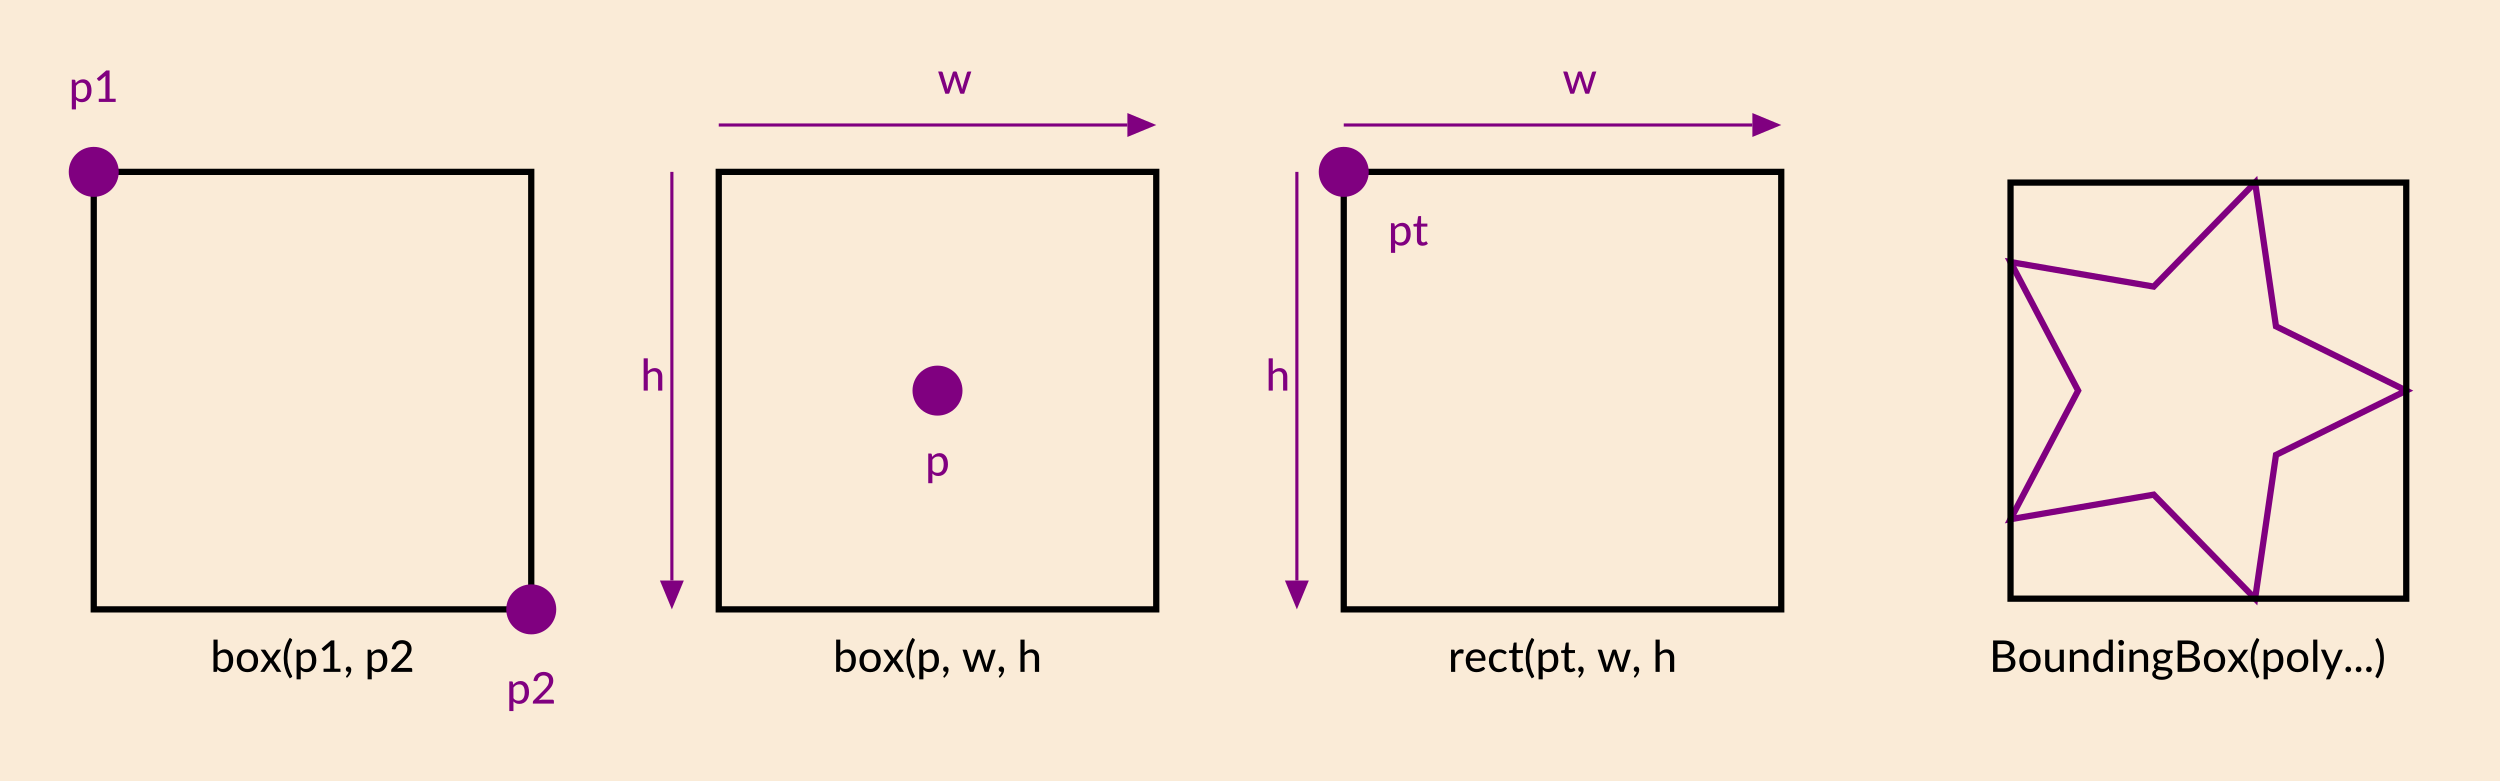 <?xml version="1.0" encoding="UTF-8"?>
<svg xmlns="http://www.w3.org/2000/svg" xmlns:xlink="http://www.w3.org/1999/xlink" width="800pt" height="250pt" viewBox="0 0 800 250" version="1.1">
<defs>
<g>
<symbol overflow="visible" id="glyph-4781780-0">
<path style="stroke:none;" d="M 1.734 -8 C 1.973 -8.195 2.25 -8.367 2.562 -8.516 C 2.875 -8.66 3.25 -8.734 3.688 -8.734 C 3.988 -8.734 4.258 -8.691 4.5 -8.609 C 4.75 -8.523 4.957 -8.406 5.125 -8.25 C 5.301 -8.102 5.438 -7.922 5.531 -7.703 C 5.625 -7.492 5.672 -7.258 5.672 -7 C 5.672 -6.738 5.633 -6.516 5.562 -6.328 C 5.5 -6.148 5.414 -5.988 5.312 -5.844 C 5.207 -5.707 5.094 -5.586 4.969 -5.484 C 4.844 -5.391 4.723 -5.297 4.609 -5.203 C 4.504 -5.117 4.41 -5.031 4.328 -4.938 C 4.242 -4.852 4.191 -4.758 4.172 -4.656 L 4.047 -3.938 L 3.141 -3.938 L 3.047 -4.75 C 3.023 -4.914 3.047 -5.055 3.109 -5.172 C 3.172 -5.297 3.254 -5.406 3.359 -5.5 C 3.461 -5.602 3.578 -5.695 3.703 -5.781 C 3.828 -5.875 3.941 -5.973 4.047 -6.078 C 4.16 -6.191 4.254 -6.312 4.328 -6.438 C 4.398 -6.57 4.438 -6.734 4.438 -6.922 C 4.438 -7.141 4.359 -7.316 4.203 -7.453 C 4.047 -7.586 3.836 -7.656 3.578 -7.656 C 3.391 -7.656 3.227 -7.633 3.094 -7.594 C 2.969 -7.551 2.859 -7.504 2.766 -7.453 C 2.68 -7.41 2.609 -7.367 2.547 -7.328 C 2.484 -7.285 2.422 -7.266 2.359 -7.266 C 2.234 -7.266 2.145 -7.316 2.094 -7.422 Z M 2.766 -2.078 C 2.766 -2.18 2.781 -2.281 2.812 -2.375 C 2.852 -2.477 2.91 -2.566 2.984 -2.641 C 3.055 -2.711 3.141 -2.77 3.234 -2.812 C 3.336 -2.852 3.445 -2.875 3.562 -2.875 C 3.664 -2.875 3.766 -2.852 3.859 -2.812 C 3.961 -2.77 4.047 -2.711 4.109 -2.641 C 4.18 -2.566 4.238 -2.477 4.281 -2.375 C 4.32 -2.281 4.344 -2.18 4.344 -2.078 C 4.344 -1.961 4.32 -1.852 4.281 -1.75 C 4.238 -1.656 4.18 -1.57 4.109 -1.5 C 4.047 -1.426 3.961 -1.367 3.859 -1.328 C 3.766 -1.285 3.664 -1.266 3.562 -1.266 C 3.445 -1.266 3.336 -1.285 3.234 -1.328 C 3.141 -1.367 3.055 -1.426 2.984 -1.5 C 2.91 -1.57 2.852 -1.656 2.812 -1.75 C 2.781 -1.852 2.766 -1.961 2.766 -2.078 Z M 0.312 -10.047 L 7.172 -10.047 L 7.172 0 L 0.312 0 Z M 0.672 -0.406 L 6.75 -0.406 L 6.75 -9.641 L 0.672 -9.641 Z M 0.672 -0.406 "/>
</symbol>
<symbol overflow="visible" id="glyph-4781780-1">
<path style="stroke:none;" d="M 0.969 0 L 0.969 -10.328 L 2.297 -10.328 L 2.297 -6.109 C 2.586 -6.441 2.922 -6.707 3.297 -6.906 C 3.672 -7.113 4.098 -7.219 4.578 -7.219 C 4.992 -7.219 5.367 -7.133 5.703 -6.969 C 6.035 -6.812 6.316 -6.582 6.547 -6.281 C 6.785 -5.988 6.969 -5.625 7.094 -5.188 C 7.219 -4.758 7.281 -4.273 7.281 -3.734 C 7.281 -3.16 7.207 -2.641 7.062 -2.172 C 6.926 -1.703 6.723 -1.297 6.453 -0.953 C 6.191 -0.617 5.875 -0.359 5.5 -0.172 C 5.125 0.004 4.703 0.094 4.234 0.094 C 3.766 0.094 3.367 0.008 3.047 -0.156 C 2.734 -0.332 2.457 -0.578 2.219 -0.891 L 2.156 -0.281 C 2.113 -0.094 2.004 0 1.828 0 Z M 4.141 -6.156 C 3.742 -6.156 3.398 -6.066 3.109 -5.891 C 2.816 -5.711 2.547 -5.457 2.297 -5.125 L 2.297 -1.734 C 2.516 -1.43 2.758 -1.223 3.031 -1.109 C 3.301 -0.992 3.594 -0.938 3.906 -0.938 C 4.551 -0.938 5.047 -1.16 5.391 -1.609 C 5.734 -2.066 5.906 -2.758 5.906 -3.688 C 5.906 -4.539 5.75 -5.164 5.438 -5.562 C 5.133 -5.957 4.703 -6.156 4.141 -6.156 Z M 4.141 -6.156 "/>
</symbol>
<symbol overflow="visible" id="glyph-4781780-2">
<path style="stroke:none;" d="M 3.984 -7.219 C 4.504 -7.219 4.973 -7.129 5.391 -6.953 C 5.816 -6.785 6.176 -6.539 6.469 -6.219 C 6.758 -5.906 6.984 -5.523 7.141 -5.078 C 7.305 -4.629 7.391 -4.125 7.391 -3.562 C 7.391 -3 7.305 -2.488 7.141 -2.031 C 6.984 -1.582 6.758 -1.195 6.469 -0.875 C 6.176 -0.562 5.816 -0.32 5.391 -0.156 C 4.973 0.008 4.504 0.094 3.984 0.094 C 3.461 0.094 2.988 0.008 2.562 -0.156 C 2.145 -0.32 1.785 -0.562 1.484 -0.875 C 1.191 -1.195 0.961 -1.582 0.797 -2.031 C 0.641 -2.488 0.562 -3 0.562 -3.562 C 0.562 -4.125 0.641 -4.629 0.797 -5.078 C 0.961 -5.523 1.191 -5.906 1.484 -6.219 C 1.785 -6.539 2.145 -6.785 2.562 -6.953 C 2.988 -7.129 3.461 -7.219 3.984 -7.219 Z M 3.984 -0.938 C 4.66 -0.938 5.164 -1.164 5.5 -1.625 C 5.844 -2.082 6.016 -2.727 6.016 -3.562 C 6.016 -4.383 5.844 -5.023 5.5 -5.484 C 5.164 -5.953 4.66 -6.188 3.984 -6.188 C 3.297 -6.188 2.781 -5.953 2.438 -5.484 C 2.102 -5.023 1.938 -4.383 1.938 -3.562 C 1.938 -2.727 2.102 -2.082 2.438 -1.625 C 2.781 -1.164 3.297 -0.938 3.984 -0.938 Z M 3.984 -0.938 "/>
</symbol>
<symbol overflow="visible" id="glyph-4781780-3">
<path style="stroke:none;" d="M 2.625 -3.656 L 0.234 -7.109 L 1.516 -7.109 C 1.617 -7.109 1.691 -7.086 1.734 -7.047 C 1.785 -7.016 1.832 -6.969 1.875 -6.906 L 3.578 -4.297 C 3.598 -4.359 3.625 -4.422 3.656 -4.484 C 3.688 -4.555 3.723 -4.629 3.766 -4.703 L 5.25 -6.891 C 5.289 -6.961 5.332 -7.016 5.375 -7.047 C 5.426 -7.086 5.492 -7.109 5.578 -7.109 L 6.797 -7.109 L 4.406 -3.703 L 6.891 0 L 5.609 0 C 5.504 0 5.422 -0.023 5.359 -0.078 C 5.297 -0.141 5.242 -0.203 5.203 -0.266 L 3.469 -3 C 3.445 -2.926 3.422 -2.859 3.391 -2.797 C 3.367 -2.734 3.344 -2.676 3.312 -2.625 L 1.719 -0.266 C 1.664 -0.203 1.609 -0.141 1.547 -0.078 C 1.492 -0.023 1.422 0 1.328 0 L 0.141 0 Z M 2.625 -3.656 "/>
</symbol>
<symbol overflow="visible" id="glyph-4781780-4">
<path style="stroke:none;" d="M 1.766 -4.391 C 1.766 -3.398 1.891 -2.438 2.141 -1.5 C 2.391 -0.562 2.754 0.328 3.234 1.172 C 3.273 1.242 3.297 1.312 3.297 1.375 C 3.305 1.438 3.305 1.488 3.297 1.531 C 3.285 1.57 3.258 1.609 3.219 1.641 C 3.188 1.672 3.156 1.695 3.125 1.719 L 2.531 2.078 C 2.188 1.547 1.891 1.016 1.641 0.484 C 1.398 -0.047 1.203 -0.578 1.047 -1.109 C 0.891 -1.641 0.773 -2.176 0.703 -2.719 C 0.641 -3.27 0.609 -3.828 0.609 -4.391 C 0.609 -4.961 0.641 -5.52 0.703 -6.062 C 0.773 -6.613 0.891 -7.156 1.047 -7.688 C 1.203 -8.219 1.398 -8.75 1.641 -9.281 C 1.891 -9.812 2.188 -10.344 2.531 -10.875 L 3.125 -10.516 C 3.156 -10.492 3.188 -10.469 3.219 -10.438 C 3.258 -10.406 3.285 -10.367 3.297 -10.328 C 3.305 -10.285 3.305 -10.234 3.297 -10.172 C 3.297 -10.117 3.273 -10.051 3.234 -9.969 C 2.754 -9.125 2.391 -8.234 2.141 -7.297 C 1.891 -6.359 1.766 -5.391 1.766 -4.391 Z M 1.766 -4.391 "/>
</symbol>
<symbol overflow="visible" id="glyph-4781780-5">
<path style="stroke:none;" d="M 0.969 2.391 L 0.969 -7.109 L 1.766 -7.109 C 1.953 -7.109 2.066 -7.02 2.109 -6.844 L 2.219 -6.031 C 2.52 -6.383 2.863 -6.672 3.25 -6.891 C 3.645 -7.117 4.094 -7.234 4.594 -7.234 C 5 -7.234 5.363 -7.156 5.688 -7 C 6.02 -6.844 6.305 -6.609 6.547 -6.297 C 6.785 -5.992 6.969 -5.613 7.094 -5.156 C 7.219 -4.707 7.281 -4.191 7.281 -3.609 C 7.281 -3.078 7.207 -2.586 7.062 -2.141 C 6.926 -1.691 6.723 -1.301 6.453 -0.969 C 6.191 -0.633 5.867 -0.375 5.484 -0.188 C 5.109 0 4.688 0.094 4.219 0.094 C 3.781 0.094 3.41 0.023 3.109 -0.109 C 2.805 -0.254 2.535 -0.457 2.297 -0.719 L 2.297 2.391 Z M 4.172 -6.156 C 3.766 -6.156 3.41 -6.066 3.109 -5.891 C 2.816 -5.711 2.547 -5.457 2.297 -5.125 L 2.297 -1.734 C 2.516 -1.43 2.754 -1.223 3.016 -1.109 C 3.285 -0.992 3.582 -0.938 3.906 -0.938 C 4.551 -0.938 5.047 -1.16 5.391 -1.609 C 5.734 -2.066 5.906 -2.734 5.906 -3.609 C 5.906 -4.055 5.863 -4.441 5.781 -4.766 C 5.707 -5.086 5.594 -5.352 5.438 -5.562 C 5.289 -5.77 5.109 -5.922 4.891 -6.016 C 4.68 -6.109 4.441 -6.156 4.172 -6.156 Z M 4.172 -6.156 "/>
</symbol>
<symbol overflow="visible" id="glyph-4781780-6">
<path style="stroke:none;" d="M 1.734 -1.016 L 3.859 -1.016 L 3.859 -7.688 C 3.859 -7.895 3.867 -8.109 3.891 -8.328 L 2.156 -6.844 C 2.094 -6.789 2.031 -6.758 1.969 -6.75 C 1.906 -6.738 1.844 -6.738 1.781 -6.75 C 1.727 -6.758 1.676 -6.773 1.625 -6.797 C 1.582 -6.828 1.551 -6.859 1.531 -6.891 L 1.109 -7.469 L 4.109 -10.062 L 5.188 -10.062 L 5.188 -1.016 L 7.141 -1.016 L 7.141 0 L 1.734 0 Z M 1.734 -1.016 "/>
</symbol>
<symbol overflow="visible" id="glyph-4781780-7">
<path style="stroke:none;" d="M 0.734 -0.891 C 0.734 -1.117 0.812 -1.312 0.969 -1.469 C 1.125 -1.633 1.332 -1.719 1.594 -1.719 C 1.738 -1.719 1.863 -1.688 1.969 -1.625 C 2.082 -1.57 2.176 -1.5 2.25 -1.406 C 2.332 -1.32 2.391 -1.211 2.422 -1.078 C 2.461 -0.953 2.484 -0.82 2.484 -0.688 C 2.484 -0.477 2.453 -0.254 2.391 -0.016 C 2.328 0.211 2.238 0.438 2.125 0.656 C 2.008 0.883 1.863 1.102 1.688 1.312 C 1.52 1.531 1.332 1.727 1.125 1.906 L 0.891 1.703 C 0.859 1.66 0.832 1.625 0.812 1.594 C 0.801 1.562 0.797 1.523 0.797 1.484 C 0.797 1.422 0.832 1.352 0.906 1.281 C 0.945 1.238 1.004 1.172 1.078 1.078 C 1.148 0.992 1.223 0.895 1.297 0.781 C 1.367 0.676 1.438 0.555 1.5 0.422 C 1.562 0.285 1.609 0.145 1.641 0 L 1.578 0 C 1.453 0 1.336 -0.02 1.234 -0.062 C 1.129 -0.113 1.039 -0.176 0.969 -0.25 C 0.895 -0.332 0.836 -0.426 0.797 -0.531 C 0.754 -0.645 0.734 -0.766 0.734 -0.891 Z M 0.734 -0.891 "/>
</symbol>
<symbol overflow="visible" id="glyph-4781780-8">
<path style="stroke:none;" d=""/>
</symbol>
<symbol overflow="visible" id="glyph-4781780-9">
<path style="stroke:none;" d="M 4.141 -10.156 C 4.578 -10.156 4.977 -10.086 5.344 -9.953 C 5.719 -9.828 6.039 -9.645 6.312 -9.406 C 6.582 -9.164 6.789 -8.875 6.938 -8.531 C 7.094 -8.188 7.172 -7.789 7.172 -7.344 C 7.172 -6.977 7.113 -6.633 7 -6.312 C 6.895 -5.988 6.75 -5.68 6.562 -5.391 C 6.375 -5.109 6.156 -4.828 5.906 -4.547 C 5.656 -4.273 5.391 -4 5.109 -3.719 L 2.531 -1.078 C 2.719 -1.129 2.91 -1.172 3.109 -1.203 C 3.305 -1.242 3.492 -1.266 3.672 -1.266 L 6.906 -1.266 C 7.051 -1.266 7.164 -1.223 7.25 -1.141 C 7.332 -1.055 7.375 -0.945 7.375 -0.812 L 7.375 0 L 0.641 0 L 0.641 -0.453 C 0.641 -0.547 0.656 -0.641 0.688 -0.734 C 0.727 -0.836 0.789 -0.93 0.875 -1.016 L 4.062 -4.219 C 4.332 -4.488 4.57 -4.75 4.781 -5 C 5 -5.25 5.188 -5.492 5.344 -5.734 C 5.5 -5.984 5.613 -6.234 5.688 -6.484 C 5.77 -6.742 5.812 -7.02 5.812 -7.312 C 5.812 -7.594 5.766 -7.836 5.672 -8.047 C 5.586 -8.266 5.469 -8.445 5.312 -8.594 C 5.156 -8.738 4.969 -8.844 4.75 -8.906 C 4.539 -8.977 4.312 -9.016 4.062 -9.016 C 3.82 -9.016 3.598 -8.977 3.391 -8.906 C 3.18 -8.844 2.992 -8.742 2.828 -8.609 C 2.672 -8.484 2.535 -8.332 2.422 -8.156 C 2.316 -7.977 2.242 -7.785 2.203 -7.578 C 2.141 -7.41 2.055 -7.297 1.953 -7.234 C 1.859 -7.172 1.719 -7.156 1.531 -7.188 L 0.828 -7.312 C 0.898 -7.781 1.031 -8.191 1.219 -8.547 C 1.406 -8.898 1.645 -9.195 1.938 -9.438 C 2.227 -9.676 2.562 -9.852 2.938 -9.969 C 3.312 -10.094 3.711 -10.156 4.141 -10.156 Z M 4.141 -10.156 "/>
</symbol>
<symbol overflow="visible" id="glyph-4781780-10">
<path style="stroke:none;" d="M 0.203 -7.109 L 1.266 -7.109 C 1.367 -7.109 1.453 -7.082 1.516 -7.031 C 1.586 -6.977 1.633 -6.914 1.656 -6.844 L 2.969 -2.406 C 3.008 -2.227 3.047 -2.055 3.078 -1.891 C 3.109 -1.734 3.141 -1.57 3.172 -1.406 C 3.211 -1.57 3.254 -1.734 3.297 -1.891 C 3.348 -2.055 3.398 -2.227 3.453 -2.406 L 4.891 -6.859 C 4.91 -6.941 4.953 -7.004 5.016 -7.047 C 5.078 -7.098 5.156 -7.125 5.25 -7.125 L 5.828 -7.125 C 5.93 -7.125 6.016 -7.098 6.078 -7.047 C 6.141 -7.004 6.18 -6.941 6.203 -6.859 L 7.625 -2.406 C 7.676 -2.227 7.723 -2.055 7.766 -1.891 C 7.805 -1.734 7.848 -1.57 7.891 -1.406 C 7.922 -1.57 7.953 -1.734 7.984 -1.891 C 8.016 -2.055 8.055 -2.227 8.109 -2.406 L 9.438 -6.844 C 9.469 -6.914 9.516 -6.977 9.578 -7.031 C 9.648 -7.082 9.734 -7.109 9.828 -7.109 L 10.828 -7.109 L 8.531 0 L 7.469 0 C 7.344 0 7.254 -0.082 7.203 -0.25 L 5.688 -4.938 C 5.656 -5.051 5.625 -5.164 5.594 -5.281 C 5.562 -5.395 5.535 -5.504 5.516 -5.609 C 5.492 -5.504 5.469 -5.395 5.438 -5.281 C 5.414 -5.164 5.391 -5.051 5.359 -4.938 L 3.812 -0.25 C 3.758 -0.082 3.656 0 3.5 0 L 2.5 0 Z M 0.203 -7.109 "/>
</symbol>
<symbol overflow="visible" id="glyph-4781780-11">
<path style="stroke:none;" d="M 0.969 0 L 0.969 -10.328 L 2.297 -10.328 L 2.297 -6.188 C 2.598 -6.5 2.93 -6.75 3.297 -6.938 C 3.66 -7.125 4.078 -7.219 4.547 -7.219 C 4.93 -7.219 5.27 -7.148 5.562 -7.016 C 5.863 -6.891 6.113 -6.707 6.312 -6.469 C 6.52 -6.238 6.676 -5.957 6.781 -5.625 C 6.883 -5.289 6.938 -4.926 6.938 -4.531 L 6.938 0 L 5.594 0 L 5.594 -4.531 C 5.594 -5.039 5.473 -5.438 5.234 -5.719 C 5.004 -6.008 4.645 -6.156 4.156 -6.156 C 3.801 -6.156 3.469 -6.07 3.156 -5.906 C 2.844 -5.738 2.555 -5.508 2.297 -5.219 L 2.297 0 Z M 0.969 0 "/>
</symbol>
<symbol overflow="visible" id="glyph-4781780-12">
<path style="stroke:none;" d="M 0.969 0 L 0.969 -7.109 L 1.734 -7.109 C 1.879 -7.109 1.977 -7.082 2.031 -7.031 C 2.082 -6.977 2.117 -6.883 2.141 -6.75 L 2.219 -5.719 C 2.445 -6.188 2.723 -6.555 3.047 -6.828 C 3.367 -7.098 3.758 -7.234 4.219 -7.234 C 4.375 -7.234 4.52 -7.219 4.656 -7.188 C 4.789 -7.156 4.91 -7.102 5.016 -7.031 L 4.922 -6.031 C 4.898 -5.906 4.828 -5.844 4.703 -5.844 C 4.641 -5.844 4.539 -5.852 4.406 -5.875 C 4.281 -5.906 4.141 -5.922 3.984 -5.922 C 3.766 -5.922 3.57 -5.891 3.406 -5.828 C 3.238 -5.766 3.086 -5.672 2.953 -5.547 C 2.816 -5.422 2.691 -5.266 2.578 -5.078 C 2.473 -4.898 2.379 -4.691 2.297 -4.453 L 2.297 0 Z M 0.969 0 "/>
</symbol>
<symbol overflow="visible" id="glyph-4781780-13">
<path style="stroke:none;" d="M 3.906 -7.219 C 4.332 -7.219 4.727 -7.145 5.094 -7 C 5.457 -6.863 5.77 -6.66 6.031 -6.391 C 6.301 -6.117 6.508 -5.785 6.656 -5.391 C 6.801 -4.992 6.875 -4.539 6.875 -4.031 C 6.875 -3.82 6.852 -3.68 6.812 -3.609 C 6.77 -3.547 6.688 -3.516 6.562 -3.516 L 1.875 -3.516 C 1.883 -3.078 1.941 -2.695 2.047 -2.375 C 2.16 -2.051 2.312 -1.785 2.5 -1.578 C 2.695 -1.367 2.926 -1.207 3.188 -1.094 C 3.457 -0.988 3.754 -0.938 4.078 -0.938 C 4.391 -0.938 4.656 -0.973 4.875 -1.047 C 5.094 -1.117 5.281 -1.195 5.438 -1.281 C 5.602 -1.363 5.742 -1.438 5.859 -1.5 C 5.973 -1.57 6.07 -1.609 6.156 -1.609 C 6.27 -1.609 6.348 -1.566 6.391 -1.484 L 6.781 -1.016 C 6.613 -0.816 6.422 -0.645 6.203 -0.5 C 5.992 -0.363 5.766 -0.25 5.516 -0.156 C 5.266 -0.07 5.008 -0.008 4.75 0.031 C 4.488 0.07 4.227 0.094 3.969 0.094 C 3.477 0.094 3.023 0.008 2.609 -0.156 C 2.191 -0.32 1.832 -0.562 1.531 -0.875 C 1.227 -1.195 0.988 -1.594 0.812 -2.062 C 0.645 -2.539 0.562 -3.086 0.562 -3.703 C 0.562 -4.191 0.633 -4.648 0.781 -5.078 C 0.938 -5.504 1.16 -5.875 1.453 -6.188 C 1.742 -6.508 2.094 -6.758 2.5 -6.938 C 2.914 -7.125 3.383 -7.219 3.906 -7.219 Z M 3.922 -6.25 C 3.336 -6.25 2.879 -6.078 2.547 -5.734 C 2.211 -5.398 2.004 -4.93 1.922 -4.328 L 5.688 -4.328 C 5.688 -4.609 5.645 -4.863 5.562 -5.094 C 5.488 -5.332 5.375 -5.535 5.219 -5.703 C 5.07 -5.867 4.891 -6 4.672 -6.094 C 4.453 -6.195 4.203 -6.25 3.922 -6.25 Z M 3.922 -6.25 "/>
</symbol>
<symbol overflow="visible" id="glyph-4781780-14">
<path style="stroke:none;" d="M 5.938 -5.797 C 5.895 -5.742 5.852 -5.703 5.812 -5.672 C 5.781 -5.648 5.727 -5.641 5.656 -5.641 C 5.582 -5.641 5.504 -5.664 5.422 -5.719 C 5.336 -5.781 5.234 -5.844 5.109 -5.906 C 4.984 -5.977 4.832 -6.039 4.656 -6.094 C 4.477 -6.156 4.266 -6.188 4.016 -6.188 C 3.672 -6.188 3.367 -6.125 3.109 -6 C 2.848 -5.883 2.629 -5.711 2.453 -5.484 C 2.273 -5.254 2.141 -4.977 2.047 -4.656 C 1.961 -4.332 1.922 -3.969 1.922 -3.562 C 1.922 -3.145 1.969 -2.77 2.062 -2.438 C 2.164 -2.113 2.301 -1.836 2.469 -1.609 C 2.645 -1.391 2.859 -1.223 3.109 -1.109 C 3.359 -0.992 3.641 -0.938 3.953 -0.938 C 4.242 -0.938 4.484 -0.969 4.672 -1.031 C 4.867 -1.102 5.031 -1.18 5.156 -1.266 C 5.281 -1.359 5.383 -1.438 5.469 -1.5 C 5.562 -1.57 5.648 -1.609 5.734 -1.609 C 5.848 -1.609 5.93 -1.566 5.984 -1.484 L 6.375 -1.016 C 6.207 -0.816 6.02 -0.645 5.812 -0.5 C 5.613 -0.363 5.398 -0.25 5.172 -0.156 C 4.953 -0.07 4.719 -0.008 4.469 0.031 C 4.219 0.07 3.961 0.094 3.703 0.094 C 3.266 0.094 2.852 0.016 2.469 -0.141 C 2.082 -0.305 1.75 -0.547 1.469 -0.859 C 1.188 -1.172 0.961 -1.551 0.797 -2 C 0.641 -2.457 0.562 -2.977 0.562 -3.562 C 0.562 -4.094 0.633 -4.578 0.781 -5.016 C 0.938 -5.461 1.156 -5.848 1.438 -6.172 C 1.719 -6.504 2.066 -6.758 2.484 -6.938 C 2.898 -7.125 3.379 -7.219 3.922 -7.219 C 4.43 -7.219 4.879 -7.133 5.266 -6.969 C 5.648 -6.812 5.988 -6.582 6.281 -6.281 Z M 5.938 -5.797 "/>
</symbol>
<symbol overflow="visible" id="glyph-4781780-15">
<path style="stroke:none;" d="M 3.172 0.109 C 2.609 0.109 2.172 -0.047 1.859 -0.359 C 1.555 -0.68 1.406 -1.141 1.406 -1.734 L 1.406 -6.016 L 0.562 -6.016 C 0.488 -6.016 0.426 -6.039 0.375 -6.094 C 0.32 -6.145 0.297 -6.219 0.297 -6.312 L 0.297 -6.844 L 1.453 -7 L 1.75 -9.141 C 1.77 -9.211 1.805 -9.27 1.859 -9.312 C 1.91 -9.363 1.977 -9.391 2.062 -9.391 L 2.734 -9.391 L 2.734 -6.984 L 4.75 -6.984 L 4.75 -6.016 L 2.734 -6.016 L 2.734 -1.828 C 2.734 -1.547 2.801 -1.332 2.938 -1.188 C 3.07 -1.039 3.254 -0.969 3.484 -0.969 C 3.609 -0.969 3.719 -0.984 3.812 -1.016 C 3.906 -1.055 3.984 -1.098 4.047 -1.141 C 4.109 -1.18 4.164 -1.219 4.219 -1.25 C 4.27 -1.281 4.312 -1.297 4.344 -1.297 C 4.383 -1.297 4.414 -1.285 4.438 -1.266 C 4.469 -1.242 4.5 -1.211 4.531 -1.172 L 4.922 -0.531 C 4.691 -0.32 4.426 -0.16 4.125 -0.047 C 3.82 0.055 3.504 0.109 3.172 0.109 Z M 3.172 0.109 "/>
</symbol>
<symbol overflow="visible" id="glyph-4781780-16">
<path style="stroke:none;" d="M 1.25 0 L 1.25 -10.047 L 4.5 -10.047 C 5.125 -10.047 5.66 -9.984 6.109 -9.859 C 6.555 -9.742 6.926 -9.57 7.219 -9.344 C 7.508 -9.113 7.723 -8.832 7.859 -8.5 C 7.992 -8.176 8.062 -7.812 8.062 -7.406 C 8.062 -7.164 8.02 -6.93 7.938 -6.703 C 7.863 -6.484 7.75 -6.273 7.594 -6.078 C 7.445 -5.879 7.254 -5.703 7.016 -5.547 C 6.785 -5.391 6.516 -5.266 6.203 -5.172 C 6.922 -5.023 7.469 -4.758 7.844 -4.375 C 8.219 -3.988 8.406 -3.488 8.406 -2.875 C 8.406 -2.445 8.32 -2.055 8.156 -1.703 C 8 -1.348 7.77 -1.047 7.469 -0.797 C 7.164 -0.547 6.789 -0.348 6.344 -0.203 C 5.906 -0.066 5.406 0 4.844 0 Z M 2.688 -4.547 L 2.688 -1.141 L 4.828 -1.141 C 5.203 -1.141 5.523 -1.18 5.797 -1.266 C 6.066 -1.359 6.289 -1.484 6.469 -1.641 C 6.645 -1.805 6.77 -1.992 6.844 -2.203 C 6.926 -2.422 6.969 -2.656 6.969 -2.906 C 6.969 -3.414 6.789 -3.816 6.438 -4.109 C 6.082 -4.398 5.547 -4.547 4.828 -4.547 Z M 2.688 -5.578 L 4.438 -5.578 C 4.812 -5.578 5.133 -5.613 5.406 -5.688 C 5.688 -5.77 5.914 -5.883 6.094 -6.031 C 6.27 -6.176 6.398 -6.348 6.484 -6.547 C 6.578 -6.754 6.625 -6.984 6.625 -7.234 C 6.625 -7.816 6.453 -8.238 6.109 -8.5 C 5.766 -8.77 5.227 -8.906 4.5 -8.906 L 2.688 -8.906 Z M 2.688 -5.578 "/>
</symbol>
<symbol overflow="visible" id="glyph-4781780-17">
<path style="stroke:none;" d="M 2.219 -7.109 L 2.219 -2.578 C 2.219 -2.066 2.336 -1.664 2.578 -1.375 C 2.816 -1.082 3.18 -0.938 3.672 -0.938 C 4.023 -0.938 4.352 -1.02 4.656 -1.188 C 4.969 -1.352 5.258 -1.586 5.531 -1.891 L 5.531 -7.109 L 6.859 -7.109 L 6.859 0 L 6.062 0 C 5.875 0 5.758 -0.086 5.719 -0.266 L 5.609 -1 C 5.297 -0.664 4.953 -0.395 4.578 -0.188 C 4.203 0.008 3.77 0.109 3.281 0.109 C 2.883 0.109 2.535 0.047 2.234 -0.078 C 1.941 -0.211 1.695 -0.395 1.5 -0.625 C 1.301 -0.863 1.148 -1.145 1.047 -1.469 C 0.941 -1.801 0.891 -2.172 0.891 -2.578 L 0.891 -7.109 Z M 2.219 -7.109 "/>
</symbol>
<symbol overflow="visible" id="glyph-4781780-18">
<path style="stroke:none;" d="M 0.969 0 L 0.969 -7.109 L 1.766 -7.109 C 1.953 -7.109 2.066 -7.02 2.109 -6.844 L 2.219 -6.109 C 2.52 -6.43 2.859 -6.695 3.234 -6.906 C 3.617 -7.113 4.055 -7.219 4.547 -7.219 C 4.93 -7.219 5.27 -7.148 5.562 -7.016 C 5.863 -6.891 6.113 -6.707 6.312 -6.469 C 6.52 -6.238 6.676 -5.957 6.781 -5.625 C 6.883 -5.289 6.938 -4.926 6.938 -4.531 L 6.938 0 L 5.594 0 L 5.594 -4.531 C 5.594 -5.039 5.473 -5.438 5.234 -5.719 C 5.004 -6.008 4.645 -6.156 4.156 -6.156 C 3.801 -6.156 3.469 -6.07 3.156 -5.906 C 2.844 -5.738 2.555 -5.508 2.297 -5.219 L 2.297 0 Z M 0.969 0 "/>
</symbol>
<symbol overflow="visible" id="glyph-4781780-19">
<path style="stroke:none;" d="M 6.094 0 C 5.906 0 5.789 -0.086 5.75 -0.266 L 5.625 -1.094 C 5.477 -0.914 5.316 -0.754 5.141 -0.609 C 4.973 -0.461 4.789 -0.332 4.594 -0.219 C 4.395 -0.113 4.188 -0.035 3.969 0.016 C 3.75 0.066 3.516 0.094 3.266 0.094 C 2.859 0.094 2.488 0.016 2.156 -0.141 C 1.832 -0.297 1.551 -0.523 1.312 -0.828 C 1.07 -1.141 0.891 -1.52 0.766 -1.969 C 0.641 -2.414 0.578 -2.938 0.578 -3.531 C 0.578 -4.051 0.645 -4.535 0.781 -4.984 C 0.926 -5.441 1.129 -5.832 1.391 -6.156 C 1.66 -6.488 1.984 -6.75 2.359 -6.938 C 2.742 -7.133 3.172 -7.234 3.641 -7.234 C 4.078 -7.234 4.445 -7.16 4.75 -7.016 C 5.051 -6.867 5.32 -6.672 5.562 -6.422 L 5.562 -10.328 L 6.891 -10.328 L 6.891 0 Z M 3.703 -0.969 C 4.098 -0.969 4.441 -1.055 4.734 -1.234 C 5.035 -1.422 5.312 -1.68 5.562 -2.016 L 5.562 -5.391 C 5.344 -5.691 5.098 -5.898 4.828 -6.016 C 4.566 -6.141 4.273 -6.203 3.953 -6.203 C 3.305 -6.203 2.812 -5.973 2.469 -5.516 C 2.125 -5.055 1.953 -4.395 1.953 -3.531 C 1.953 -3.07 1.988 -2.68 2.062 -2.359 C 2.145 -2.047 2.258 -1.785 2.406 -1.578 C 2.562 -1.367 2.742 -1.211 2.953 -1.109 C 3.172 -1.016 3.422 -0.969 3.703 -0.969 Z M 3.703 -0.969 "/>
</symbol>
<symbol overflow="visible" id="glyph-4781780-20">
<path style="stroke:none;" d="M 2.359 -7.109 L 2.359 0 L 1.031 0 L 1.031 -7.109 Z M 2.625 -9.312 C 2.625 -9.188 2.598 -9.066 2.547 -8.953 C 2.492 -8.848 2.426 -8.754 2.344 -8.672 C 2.258 -8.586 2.16 -8.52 2.047 -8.469 C 1.93 -8.414 1.812 -8.391 1.688 -8.391 C 1.562 -8.391 1.441 -8.414 1.328 -8.469 C 1.223 -8.52 1.129 -8.586 1.047 -8.672 C 0.961 -8.754 0.895 -8.848 0.844 -8.953 C 0.789 -9.066 0.766 -9.188 0.766 -9.312 C 0.766 -9.438 0.789 -9.555 0.844 -9.672 C 0.895 -9.785 0.961 -9.883 1.047 -9.969 C 1.129 -10.051 1.223 -10.113 1.328 -10.156 C 1.441 -10.207 1.562 -10.234 1.688 -10.234 C 1.812 -10.234 1.93 -10.207 2.047 -10.156 C 2.16 -10.113 2.258 -10.051 2.344 -9.969 C 2.426 -9.883 2.492 -9.785 2.547 -9.672 C 2.598 -9.555 2.625 -9.438 2.625 -9.312 Z M 2.625 -9.312 "/>
</symbol>
<symbol overflow="visible" id="glyph-4781780-21">
<path style="stroke:none;" d="M 3.453 -7.219 C 3.766 -7.219 4.051 -7.18 4.312 -7.109 C 4.582 -7.047 4.828 -6.953 5.047 -6.828 L 7 -6.828 L 7 -6.344 C 7 -6.176 6.898 -6.07 6.703 -6.031 L 5.922 -5.922 C 6.066 -5.617 6.141 -5.289 6.141 -4.938 C 6.141 -4.582 6.07 -4.266 5.938 -3.984 C 5.801 -3.703 5.613 -3.461 5.375 -3.266 C 5.145 -3.066 4.863 -2.91 4.531 -2.797 C 4.195 -2.691 3.836 -2.641 3.453 -2.641 C 3.129 -2.641 2.828 -2.676 2.547 -2.75 C 2.254 -2.57 2.109 -2.375 2.109 -2.156 C 2.109 -2 2.176 -1.879 2.312 -1.797 C 2.445 -1.711 2.625 -1.648 2.844 -1.609 C 3.07 -1.578 3.328 -1.555 3.609 -1.547 C 3.898 -1.535 4.191 -1.52 4.484 -1.5 C 4.785 -1.477 5.078 -1.441 5.359 -1.391 C 5.648 -1.336 5.906 -1.25 6.125 -1.125 C 6.352 -1.008 6.535 -0.848 6.672 -0.641 C 6.805 -0.441 6.875 -0.176 6.875 0.156 C 6.875 0.457 6.797 0.754 6.641 1.047 C 6.492 1.336 6.273 1.594 5.984 1.812 C 5.703 2.031 5.352 2.207 4.938 2.344 C 4.52 2.477 4.051 2.547 3.531 2.547 C 3.008 2.547 2.551 2.492 2.156 2.391 C 1.77 2.285 1.445 2.145 1.188 1.969 C 0.938 1.801 0.742 1.602 0.609 1.375 C 0.484 1.156 0.422 0.922 0.422 0.672 C 0.422 0.316 0.531 0.02 0.75 -0.219 C 0.969 -0.457 1.266 -0.645 1.641 -0.781 C 1.43 -0.875 1.266 -1 1.141 -1.156 C 1.016 -1.32 0.953 -1.535 0.953 -1.797 C 0.953 -1.898 0.973 -2.004 1.016 -2.109 C 1.055 -2.223 1.113 -2.332 1.188 -2.438 C 1.258 -2.551 1.352 -2.656 1.469 -2.75 C 1.582 -2.852 1.719 -2.941 1.875 -3.016 C 1.52 -3.211 1.238 -3.473 1.031 -3.797 C 0.832 -4.117 0.734 -4.5 0.734 -4.938 C 0.734 -5.281 0.801 -5.594 0.938 -5.875 C 1.07 -6.156 1.258 -6.395 1.5 -6.594 C 1.75 -6.801 2.035 -6.957 2.359 -7.062 C 2.691 -7.164 3.055 -7.219 3.453 -7.219 Z M 5.656 0.375 C 5.656 0.207 5.609 0.07 5.516 -0.031 C 5.422 -0.133 5.289 -0.219 5.125 -0.281 C 4.957 -0.344 4.766 -0.383 4.547 -0.406 C 4.336 -0.426 4.113 -0.441 3.875 -0.453 C 3.633 -0.473 3.391 -0.488 3.141 -0.5 C 2.891 -0.52 2.648 -0.547 2.422 -0.578 C 2.172 -0.453 1.969 -0.301 1.812 -0.125 C 1.656 0.051 1.578 0.258 1.578 0.5 C 1.578 0.656 1.613 0.797 1.688 0.922 C 1.77 1.055 1.891 1.172 2.047 1.266 C 2.211 1.359 2.422 1.43 2.672 1.484 C 2.922 1.547 3.219 1.578 3.562 1.578 C 3.895 1.578 4.191 1.547 4.453 1.484 C 4.711 1.43 4.93 1.348 5.109 1.234 C 5.285 1.129 5.422 1.004 5.516 0.859 C 5.609 0.711 5.656 0.551 5.656 0.375 Z M 3.453 -3.516 C 3.703 -3.516 3.922 -3.547 4.109 -3.609 C 4.297 -3.68 4.453 -3.781 4.578 -3.906 C 4.703 -4.031 4.797 -4.176 4.859 -4.344 C 4.922 -4.508 4.953 -4.695 4.953 -4.906 C 4.953 -5.32 4.82 -5.656 4.562 -5.906 C 4.312 -6.156 3.941 -6.281 3.453 -6.281 C 2.961 -6.281 2.586 -6.156 2.328 -5.906 C 2.078 -5.656 1.953 -5.32 1.953 -4.906 C 1.953 -4.695 1.984 -4.508 2.047 -4.344 C 2.117 -4.176 2.219 -4.031 2.344 -3.906 C 2.469 -3.781 2.625 -3.68 2.812 -3.609 C 3 -3.547 3.211 -3.516 3.453 -3.516 Z M 3.453 -3.516 "/>
</symbol>
<symbol overflow="visible" id="glyph-4781780-22">
<path style="stroke:none;" d="M 2.328 -10.328 L 2.328 0 L 1 0 L 1 -10.328 Z M 2.328 -10.328 "/>
</symbol>
<symbol overflow="visible" id="glyph-4781780-23">
<path style="stroke:none;" d="M 3.203 2.078 C 3.16 2.172 3.102 2.242 3.031 2.297 C 2.969 2.359 2.867 2.391 2.734 2.391 L 1.75 2.391 L 3.047 -0.438 L 0.125 -7.109 L 1.281 -7.109 C 1.395 -7.109 1.484 -7.078 1.547 -7.016 C 1.609 -6.961 1.656 -6.906 1.688 -6.844 L 3.516 -2.5 C 3.598 -2.281 3.66 -2.066 3.703 -1.859 C 3.742 -1.961 3.781 -2.07 3.812 -2.188 C 3.852 -2.301 3.895 -2.41 3.938 -2.516 L 5.719 -6.844 C 5.738 -6.914 5.785 -6.977 5.859 -7.031 C 5.93 -7.082 6.008 -7.109 6.094 -7.109 L 7.156 -7.109 Z M 3.203 2.078 "/>
</symbol>
<symbol overflow="visible" id="glyph-4781780-24">
<path style="stroke:none;" d="M 0.75 -0.812 C 0.75 -0.938 0.77 -1.051 0.812 -1.156 C 0.863 -1.27 0.926 -1.367 1 -1.453 C 1.082 -1.535 1.18 -1.598 1.297 -1.641 C 1.41 -1.691 1.531 -1.719 1.656 -1.719 C 1.781 -1.719 1.895 -1.691 2 -1.641 C 2.113 -1.598 2.211 -1.535 2.297 -1.453 C 2.379 -1.367 2.441 -1.27 2.484 -1.156 C 2.535 -1.051 2.562 -0.938 2.562 -0.812 C 2.562 -0.676 2.535 -0.551 2.484 -0.438 C 2.441 -0.332 2.379 -0.238 2.297 -0.156 C 2.211 -0.07 2.113 -0.008 2 0.031 C 1.895 0.082 1.781 0.109 1.656 0.109 C 1.531 0.109 1.41 0.082 1.297 0.031 C 1.18 -0.008 1.082 -0.07 1 -0.156 C 0.926 -0.238 0.863 -0.332 0.812 -0.438 C 0.77 -0.551 0.75 -0.676 0.75 -0.812 Z M 0.75 -0.812 "/>
</symbol>
<symbol overflow="visible" id="glyph-4781780-25">
<path style="stroke:none;" d="M 1.984 -4.391 C 1.984 -5.391 1.859 -6.359 1.609 -7.297 C 1.359 -8.234 0.992 -9.125 0.516 -9.969 C 0.441 -10.125 0.422 -10.238 0.453 -10.312 C 0.492 -10.395 0.551 -10.461 0.625 -10.516 L 1.219 -10.875 C 1.57 -10.344 1.867 -9.812 2.109 -9.281 C 2.359 -8.75 2.555 -8.219 2.703 -7.688 C 2.859 -7.156 2.969 -6.613 3.031 -6.062 C 3.102 -5.52 3.141 -4.961 3.141 -4.391 C 3.141 -3.828 3.102 -3.27 3.031 -2.719 C 2.969 -2.176 2.859 -1.641 2.703 -1.109 C 2.555 -0.578 2.359 -0.047 2.109 0.484 C 1.867 1.016 1.57 1.547 1.219 2.078 L 0.625 1.719 C 0.551 1.664 0.492 1.598 0.453 1.516 C 0.422 1.441 0.441 1.328 0.516 1.172 C 0.992 0.328 1.359 -0.562 1.609 -1.5 C 1.859 -2.438 1.984 -3.398 1.984 -4.391 Z M 1.984 -4.391 "/>
</symbol>
</g>
</defs>
<g id="surface1403">
<rect x="0" y="0" width="800" height="250" style="fill:rgb(98.039%,92.157%,84.314%);fill-opacity:1;stroke:none;"/>
<path style="fill:none;stroke-width:2;stroke-linecap:butt;stroke-linejoin:miter;stroke:rgb(0%,0%,0%);stroke-opacity:1;stroke-miterlimit:10;" d="M 30 195 L 30 55 L 170 55 L 170 195 Z M 30 195 "/>
<g style="fill:rgb(0%,0%,0%);fill-opacity:1;">
  <use xlink:href="#glyph-4781780-1" x="67.345" y="215"/>
  <use xlink:href="#glyph-4781780-2" x="75.206" y="215"/>
  <use xlink:href="#glyph-4781780-3" x="83.158" y="215"/>
  <use xlink:href="#glyph-4781780-4" x="90.186" y="215"/>
  <use xlink:href="#glyph-4781780-5" x="93.938" y="215"/>
  <use xlink:href="#glyph-4781780-6" x="101.806" y="215"/>
  <use xlink:href="#glyph-4781780-7" x="109.926" y="215"/>
  <use xlink:href="#glyph-4781780-8" x="113.118" y="215"/>
  <use xlink:href="#glyph-4781780-5" x="116.667" y="215"/>
  <use xlink:href="#glyph-4781780-9" x="124.535" y="215"/>
</g>
<path style=" stroke:none;fill-rule:nonzero;fill:rgb(50.196%,0%,50.196%);fill-opacity:1;" d="M 38 55 C 38 59.418 34.418 63 30 63 C 25.582 63 22 59.418 22 55 C 22 50.582 25.582 47 30 47 C 34.418 47 38 50.582 38 55 Z M 38 55 "/>
<path style=" stroke:none;fill-rule:nonzero;fill:rgb(50.196%,0%,50.196%);fill-opacity:1;" d="M 178 195 C 178 199.418 174.418 203 170 203 C 165.582 203 162 199.418 162 195 C 162 190.582 165.582 187 170 187 C 174.418 187 178 190.582 178 195 Z M 178 195 "/>
<g style="fill:rgb(50.196%,0%,50.196%);fill-opacity:1;">
  <use xlink:href="#glyph-4781780-5" x="22.006" y="32.613"/>
  <use xlink:href="#glyph-4781780-6" x="29.874" y="32.613"/>
</g>
<g style="fill:rgb(50.196%,0%,50.196%);fill-opacity:1;">
  <use xlink:href="#glyph-4781780-5" x="162.006" y="225.157"/>
  <use xlink:href="#glyph-4781780-9" x="169.874" y="225.157"/>
</g>
<path style="fill:none;stroke-width:2;stroke-linecap:butt;stroke-linejoin:miter;stroke:rgb(0%,0%,0%);stroke-opacity:1;stroke-miterlimit:10;" d="M 230 195 L 230 55 L 370 55 L 370 195 Z M 230 195 "/>
<g style="fill:rgb(0%,0%,0%);fill-opacity:1;">
  <use xlink:href="#glyph-4781780-1" x="266.599" y="215"/>
  <use xlink:href="#glyph-4781780-2" x="274.461" y="215"/>
  <use xlink:href="#glyph-4781780-3" x="282.413" y="215"/>
  <use xlink:href="#glyph-4781780-4" x="289.44" y="215"/>
  <use xlink:href="#glyph-4781780-5" x="293.192" y="215"/>
  <use xlink:href="#glyph-4781780-7" x="301.06" y="215"/>
  <use xlink:href="#glyph-4781780-8" x="304.252" y="215"/>
  <use xlink:href="#glyph-4781780-10" x="307.801" y="215"/>
  <use xlink:href="#glyph-4781780-7" x="318.834" y="215"/>
  <use xlink:href="#glyph-4781780-8" x="322.026" y="215"/>
  <use xlink:href="#glyph-4781780-11" x="325.575" y="215"/>
</g>
<path style=" stroke:none;fill-rule:nonzero;fill:rgb(50.196%,0%,50.196%);fill-opacity:1;" d="M 308 125 C 308 129.418 304.418 133 300 133 C 295.582 133 292 129.418 292 125 C 292 120.582 295.582 117 300 117 C 304.418 117 308 120.582 308 125 Z M 308 125 "/>
<g style="fill:rgb(50.196%,0%,50.196%);fill-opacity:1;">
  <use xlink:href="#glyph-4781780-5" x="296.066" y="152.231"/>
</g>
<path style="fill:none;stroke-width:1;stroke-linecap:butt;stroke-linejoin:miter;stroke:rgb(50.196%,0%,50.196%);stroke-opacity:1;stroke-miterlimit:10;" d="M 230 40 L 360.762 40 "/>
<path style=" stroke:none;fill-rule:nonzero;fill:rgb(50.196%,0%,50.196%);fill-opacity:1;" d="M 360.762 36.172 L 370 40 L 360.762 43.828 "/>
<g style="fill:rgb(50.196%,0%,50.196%);fill-opacity:1;">
  <use xlink:href="#glyph-4781780-10" x="300" y="30"/>
</g>
<path style="fill:none;stroke-width:1;stroke-linecap:butt;stroke-linejoin:miter;stroke:rgb(50.196%,0%,50.196%);stroke-opacity:1;stroke-miterlimit:10;" d="M 215 55 L 215 185.762 "/>
<path style=" stroke:none;fill-rule:nonzero;fill:rgb(50.196%,0%,50.196%);fill-opacity:1;" d="M 218.828 185.762 L 215 195 L 211.172 185.762 "/>
<g style="fill:rgb(50.196%,0%,50.196%);fill-opacity:1;">
  <use xlink:href="#glyph-4781780-11" x="205" y="125"/>
</g>
<path style="fill:none;stroke-width:2;stroke-linecap:butt;stroke-linejoin:miter;stroke:rgb(0%,0%,0%);stroke-opacity:1;stroke-miterlimit:10;" d="M 430 195 L 430 55 L 570 55 L 570 195 Z M 430 195 "/>
<g style="fill:rgb(0%,0%,0%);fill-opacity:1;">
  <use xlink:href="#glyph-4781780-12" x="463.365" y="215"/>
  <use xlink:href="#glyph-4781780-13" x="468.483" y="215"/>
  <use xlink:href="#glyph-4781780-14" x="475.889" y="215"/>
  <use xlink:href="#glyph-4781780-15" x="482.58" y="215"/>
  <use xlink:href="#glyph-4781780-4" x="487.627" y="215"/>
  <use xlink:href="#glyph-4781780-5" x="491.38" y="215"/>
  <use xlink:href="#glyph-4781780-15" x="499.248" y="215"/>
  <use xlink:href="#glyph-4781780-7" x="504.295" y="215"/>
  <use xlink:href="#glyph-4781780-8" x="507.486" y="215"/>
  <use xlink:href="#glyph-4781780-10" x="511.036" y="215"/>
  <use xlink:href="#glyph-4781780-7" x="522.067" y="215"/>
  <use xlink:href="#glyph-4781780-8" x="525.26" y="215"/>
  <use xlink:href="#glyph-4781780-11" x="528.808" y="215"/>
</g>
<path style=" stroke:none;fill-rule:nonzero;fill:rgb(50.196%,0%,50.196%);fill-opacity:1;" d="M 438 55 C 438 59.418 434.418 63 430 63 C 425.582 63 422 59.418 422 55 C 422 50.582 425.582 47 430 47 C 434.418 47 438 50.582 438 55 Z M 438 55 "/>
<g style="fill:rgb(50.196%,0%,50.196%);fill-opacity:1;">
  <use xlink:href="#glyph-4781780-5" x="444.142" y="78.529"/>
  <use xlink:href="#glyph-4781780-15" x="452.01" y="78.529"/>
</g>
<path style="fill:none;stroke-width:1;stroke-linecap:butt;stroke-linejoin:miter;stroke:rgb(50.196%,0%,50.196%);stroke-opacity:1;stroke-miterlimit:10;" d="M 430 40 L 560.762 40 "/>
<path style=" stroke:none;fill-rule:nonzero;fill:rgb(50.196%,0%,50.196%);fill-opacity:1;" d="M 560.762 36.172 L 570 40 L 560.762 43.828 "/>
<g style="fill:rgb(50.196%,0%,50.196%);fill-opacity:1;">
  <use xlink:href="#glyph-4781780-10" x="500" y="30"/>
</g>
<path style="fill:none;stroke-width:1;stroke-linecap:butt;stroke-linejoin:miter;stroke:rgb(50.196%,0%,50.196%);stroke-opacity:1;stroke-miterlimit:10;" d="M 415 55 L 415 185.762 "/>
<path style=" stroke:none;fill-rule:nonzero;fill:rgb(50.196%,0%,50.196%);fill-opacity:1;" d="M 418.828 185.762 L 415 195 L 411.172 185.762 "/>
<g style="fill:rgb(50.196%,0%,50.196%);fill-opacity:1;">
  <use xlink:href="#glyph-4781780-11" x="405" y="125"/>
</g>
<path style="fill:none;stroke-width:2;stroke-linecap:butt;stroke-linejoin:miter;stroke:rgb(50.196%,0%,50.196%);stroke-opacity:1;stroke-miterlimit:10;" d="M 721.633 191.574 L 689.184 158.285 L 643.367 166.145 L 665 125 L 643.367 83.855 L 689.184 91.715 L 721.633 58.426 L 728.316 104.426 L 770 125 L 728.316 145.574 Z M 721.633 191.574 "/>
<path style="fill:none;stroke-width:2;stroke-linecap:butt;stroke-linejoin:miter;stroke:rgb(0%,0%,0%);stroke-opacity:1;stroke-miterlimit:10;" d="M 643.367 191.574 L 643.367 58.426 L 770 58.426 L 770 191.574 Z M 643.367 191.574 "/>
<g style="fill:rgb(0%,0%,0%);fill-opacity:1;">
  <use xlink:href="#glyph-4781780-16" x="636.538" y="215"/>
  <use xlink:href="#glyph-4781780-2" x="645.617" y="215"/>
  <use xlink:href="#glyph-4781780-17" x="653.569" y="215"/>
  <use xlink:href="#glyph-4781780-18" x="661.388" y="215"/>
  <use xlink:href="#glyph-4781780-19" x="669.214" y="215"/>
  <use xlink:href="#glyph-4781780-20" x="677.075" y="215"/>
  <use xlink:href="#glyph-4781780-18" x="680.463" y="215"/>
  <use xlink:href="#glyph-4781780-21" x="688.289" y="215"/>
  <use xlink:href="#glyph-4781780-16" x="695.59" y="215"/>
  <use xlink:href="#glyph-4781780-2" x="704.669" y="215"/>
  <use xlink:href="#glyph-4781780-3" x="712.621" y="215"/>
  <use xlink:href="#glyph-4781780-4" x="719.649" y="215"/>
  <use xlink:href="#glyph-4781780-5" x="723.401" y="215"/>
  <use xlink:href="#glyph-4781780-2" x="731.269" y="215"/>
  <use xlink:href="#glyph-4781780-22" x="739.221" y="215"/>
  <use xlink:href="#glyph-4781780-23" x="742.553" y="215"/>
  <use xlink:href="#glyph-4781780-24" x="749.798" y="215"/>
  <use xlink:href="#glyph-4781780-24" x="753.102" y="215"/>
  <use xlink:href="#glyph-4781780-24" x="756.406" y="215"/>
  <use xlink:href="#glyph-4781780-25" x="759.71" y="215"/>
</g>
</g>
</svg>
